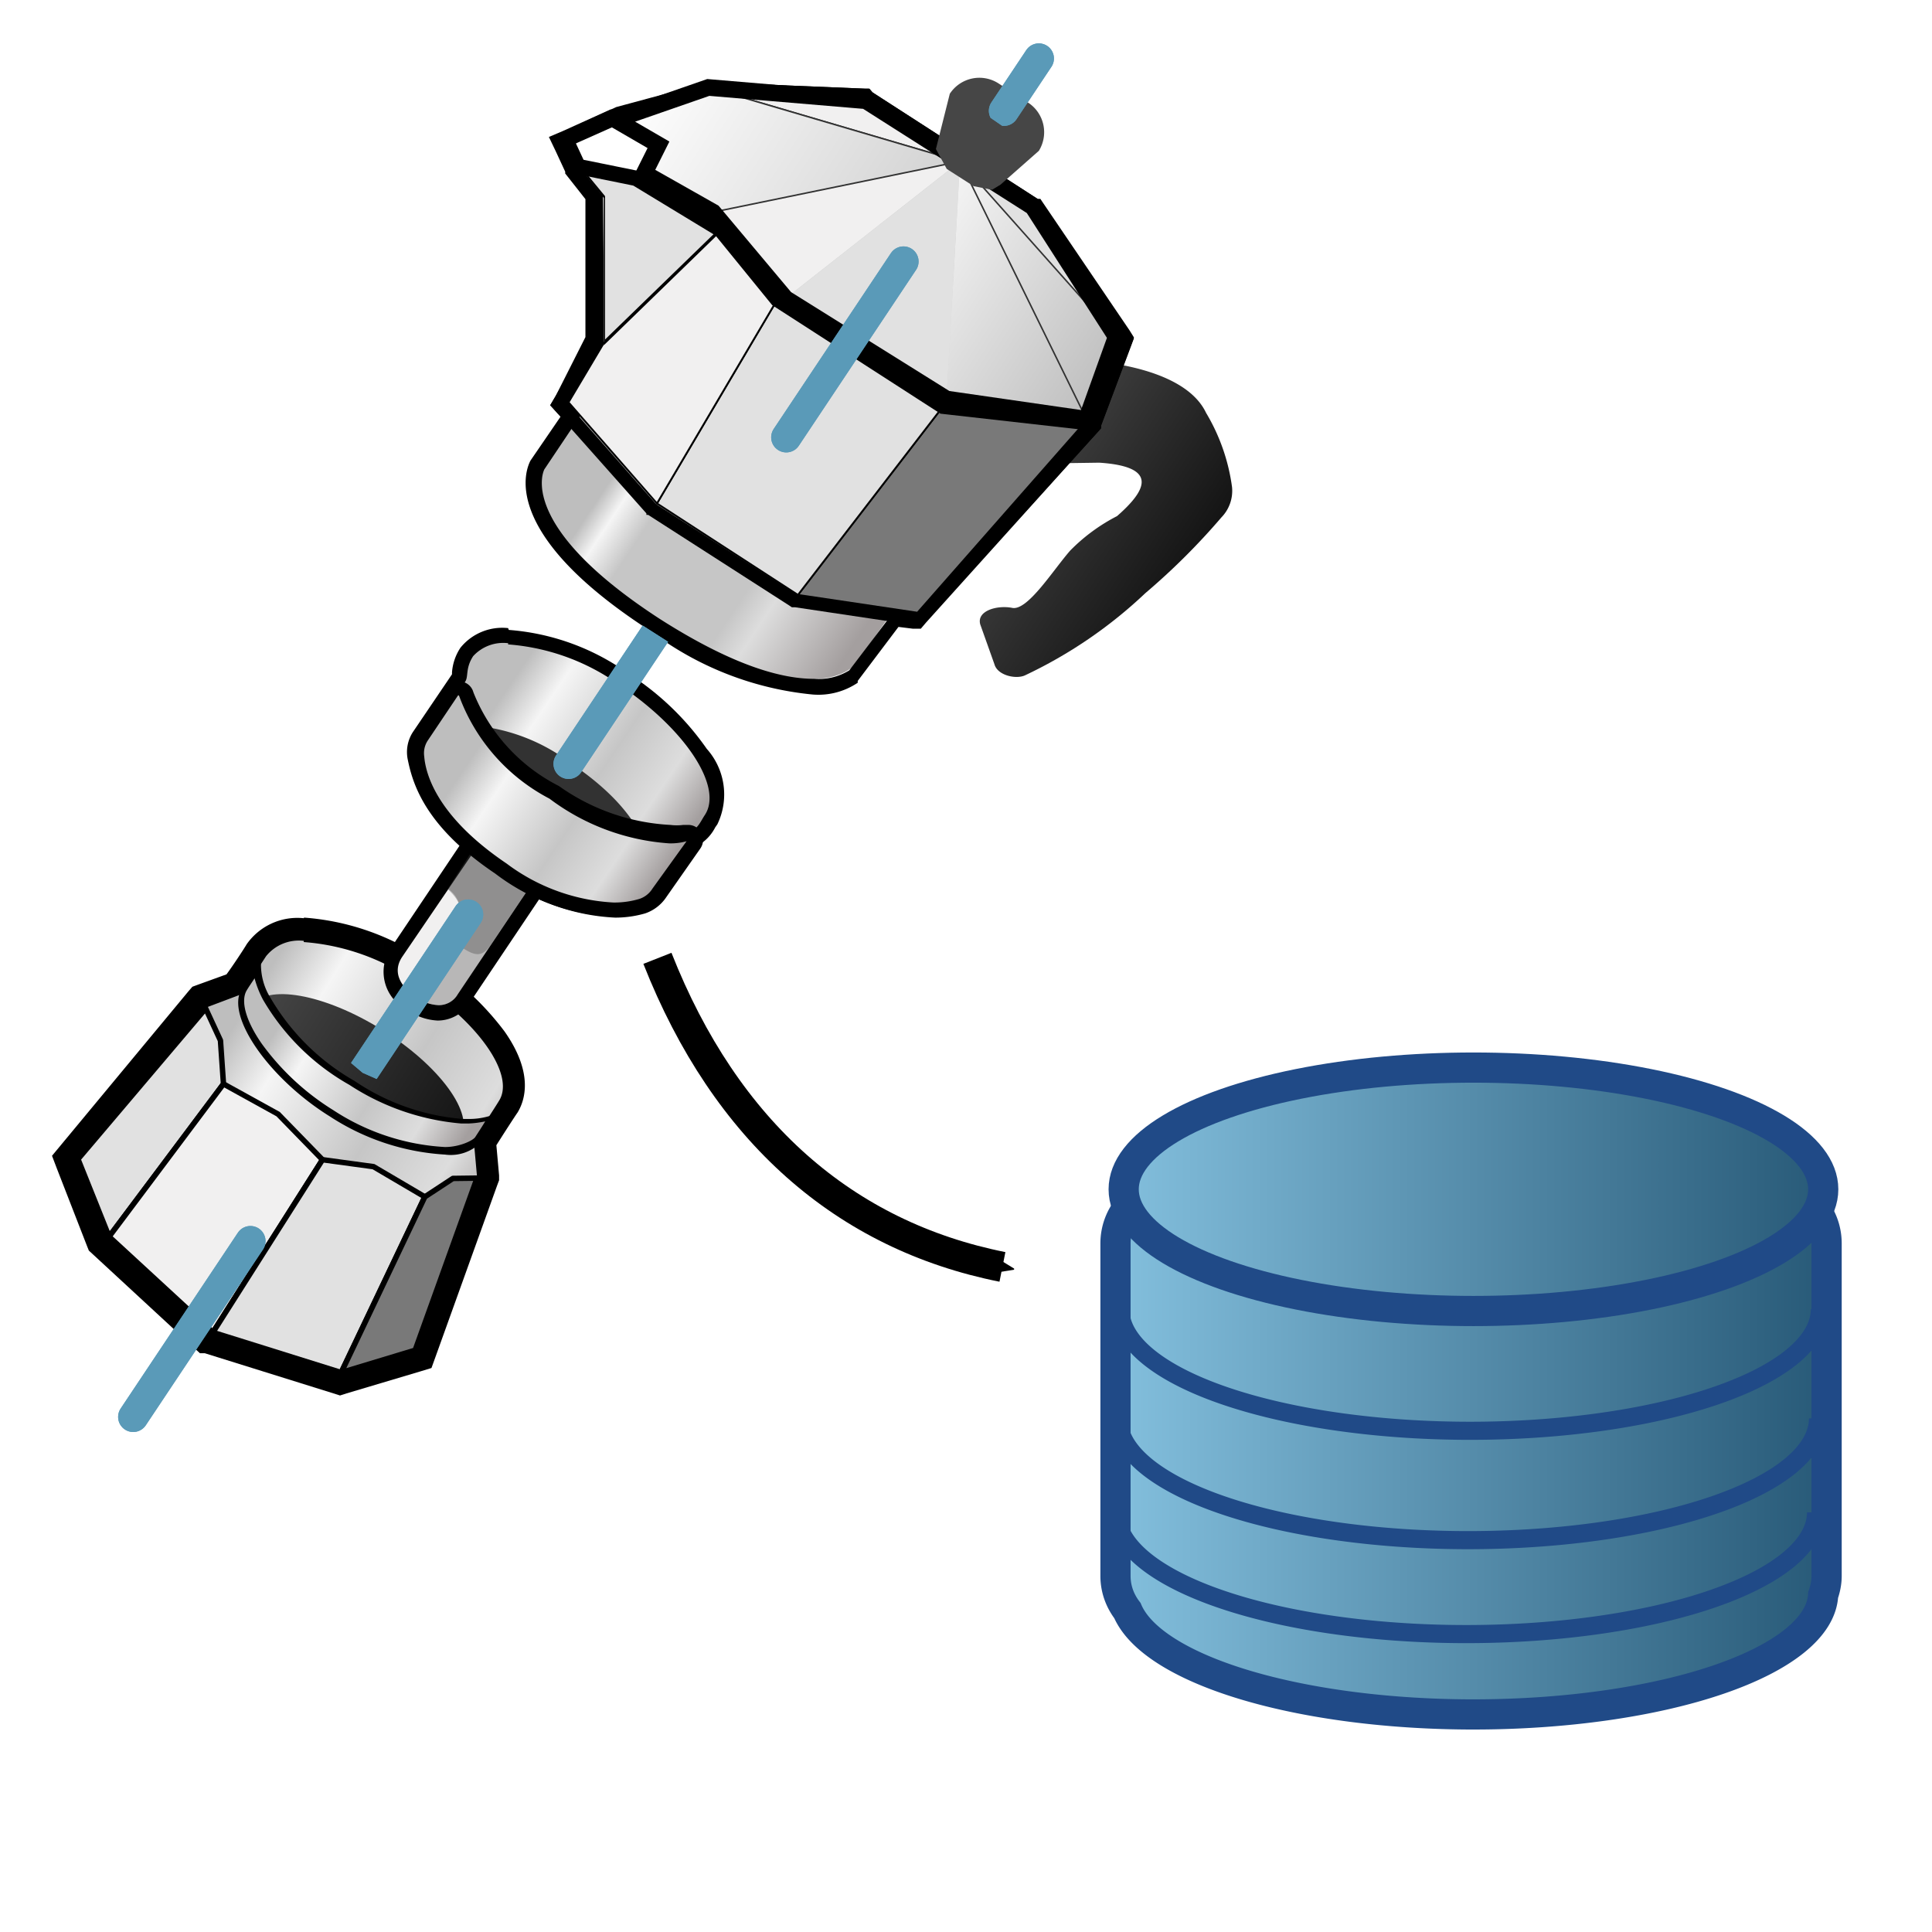<?xml version="1.0" encoding="UTF-8" standalone="no"?>
<svg
   xmlns:dc="http://purl.org/dc/elements/1.1/"
   xmlns:cc="http://creativecommons.org/ns#"
   xmlns:rdf="http://www.w3.org/1999/02/22-rdf-syntax-ns#"
   xmlns:svg="http://www.w3.org/2000/svg"
   xmlns="http://www.w3.org/2000/svg"
   xmlns:xlink="http://www.w3.org/1999/xlink"
   xmlns:sodipodi="http://sodipodi.sourceforge.net/DTD/sodipodi-0.dtd"
   xmlns:inkscape="http://www.inkscape.org/namespaces/inkscape"
   id="Layer_37"
   data-name="Layer 37"
   viewBox="0 0 64 64"
   version="1.1"
   sodipodi:docname="XCTSEMM_AP_AppIcon.svg"
   inkscape:version="1.0.2 (e86c870879, 2021-01-15, custom)"
   inkscape:export-filename="E:\WS\XCTNGPACK423_N9H\XCTSEMM_AP.prd\CNext\resources\AppDescription\XCTSEMM_AP_AppIcon@2x.png"
   inkscape:export-xdpi="192"
   inkscape:export-ydpi="192">
  <sodipodi:namedview
     pagecolor="#ffffff"
     bordercolor="#666666"
     borderopacity="1"
     objecttolerance="10"
     gridtolerance="10"
     guidetolerance="10"
     inkscape:pageopacity="0"
     inkscape:pageshadow="2"
     inkscape:window-width="2727"
     inkscape:window-height="1534"
     id="namedview242"
     showgrid="false"
     inkscape:zoom="15.75"
     inkscape:cx="32"
     inkscape:cy="32"
     inkscape:window-x="0"
     inkscape:window-y="0"
     inkscape:window-maximized="0"
     inkscape:current-layer="Layer_37" />
  <defs
     id="defs79">
    <marker
       style="overflow:visible;"
       id="Arrow2Send"
       refX="0.0"
       refY="0.0"
       orient="auto"
       inkscape:stockid="Arrow2Send"
       inkscape:isstock="true">
      <path
         transform="scale(0.3) rotate(180) translate(-2.3,0)"
         d="M 8.719,4.034 L -2.207,0.016 L 8.719,-4.002 C 6.973,-1.63 6.983,1.616 8.719,4.034 z "
         style="fill-rule:evenodd;stroke-width:0.625;stroke-linejoin:round;stroke:#000000;stroke-opacity:1;fill:#000000;fill-opacity:1"
         id="path1429" />
    </marker>
    <marker
       style="overflow:visible;"
       id="Arrow1Lend"
       refX="0.0"
       refY="0.0"
       orient="auto"
       inkscape:stockid="Arrow1Lend"
       inkscape:isstock="true">
      <path
         transform="scale(0.8) rotate(180) translate(12.5,0)"
         style="fill-rule:evenodd;stroke:#000000;stroke-width:1pt;stroke-opacity:1;fill:#000000;fill-opacity:1"
         d="M 0.0,0.0 L 5.0,-5.0 L -12.5,0.0 L 5.0,5.0 L 0.0,0.0 z "
         id="path1399" />
    </marker>
    <marker
       style="overflow:visible"
       id="Arrow1Lstart"
       refX="0.0"
       refY="0.0"
       orient="auto"
       inkscape:stockid="Arrow1Lstart"
       inkscape:isstock="true">
      <path
         transform="scale(0.8) translate(12.5,0)"
         style="fill-rule:evenodd;stroke:#000000;stroke-width:1pt;stroke-opacity:1;fill:#000000;fill-opacity:1"
         d="M 0.0,0.0 L 5.0,-5.0 L -12.5,0.0 L 5.0,5.0 L 0.0,0.0 z "
         id="path1396" />
    </marker>
    <linearGradient
       id="linearGradient1353"
       x1="5.11"
       y1="17.23"
       x2="22.78"
       y2="17.23"
       gradientUnits="userSpaceOnUse">
      <stop
         offset="0"
         stop-color="#82bedc"
         id="stop1349" />
      <stop
         offset="1"
         stop-color="#285a78"
         id="stop1351"
         style="stop-opacity:0" />
    </linearGradient>
    <style
       id="style2">.cls-1,.cls-18,.cls-3,.cls-34,.cls-35,.cls-4,.cls-42,.cls-43,.cls-45,.cls-5{fill:none;}.cls-1,.cls-11,.cls-18,.cls-2,.cls-21,.cls-22,.cls-3,.cls-31,.cls-32,.cls-33,.cls-34,.cls-35,.cls-38,.cls-39,.cls-40,.cls-41,.cls-42,.cls-43,.cls-45,.cls-5{stroke-miterlimit:10;}.cls-1{stroke-width:0.75px;stroke:url(#Dark_BLUE_gradient_LEFT);}.cls-2,.cls-7{fill:#fff;}.cls-18,.cls-2{stroke-width:0.5px;stroke:url(#Dark_BLUE_gradient_LEFT-2);}.cls-2{clip-path:url(#clip-path);}.cls-3,.cls-38,.cls-39,.cls-40,.cls-41{stroke:#323232;}.cls-43,.cls-5{stroke:#003755;}.cls-6{fill:#003755;}.cls-8{fill:url(#linear-gradient);}.cls-9{fill:url(#linear-gradient-2);}.cls-10{clip-path:url(#clip-path-2);}.cls-11,.cls-14,.cls-15,.cls-16,.cls-20,.cls-22,.cls-32,.cls-39{fill:#e1e1e1;}.cls-11,.cls-14,.cls-15,.cls-20,.cls-21,.cls-22,.cls-23,.cls-31,.cls-32,.cls-33,.cls-34,.cls-35,.cls-42{stroke:#000;}.cls-12,.cls-21,.cls-33,.cls-40{fill:#f1f0f0;}.cls-13{fill:#787878;}.cls-14,.cls-15,.cls-20,.cls-23,.cls-43,.cls-45{stroke-linecap:round;}.cls-14,.cls-15,.cls-20,.cls-23{stroke-linejoin:round;}.cls-14{stroke-width:0.07px;}.cls-15{stroke-width:0.25px;}.cls-17{clip-path:url(#clip-path-3);}.cls-19{fill:url(#linear-gradient-3);}.DARK-GREY-Fill{fill:url(#linear-gradient-4);}.cls-20,.cls-21,.cls-22,.cls-23{stroke-width:0.18px;}.cls-23,.cls-31{fill:#797979;}.cls-24{fill:url(#linear-gradient-5);}.cls-25{opacity:0.3;}.cls-26{fill:#323232;}.cls-27{fill:url(#linear-gradient-6);}.cls-28{fill:url(#linear-gradient-7);}.cls-29{fill:url(#linear-gradient-8);}.cls-30{fill:url(#linear-gradient-9);}.cls-31,.cls-32,.cls-33,.cls-34{stroke-width:0.06px;}.cls-35{stroke-width:0.51px;}.cls-36{fill:url(#linear-gradient-10);}.cls-37{fill:url(#white_left);}.cls-38,.cls-39,.cls-40,.cls-41{stroke-width:0.05px;}.cls-38{fill:url(#white_left-2);}.cls-41{fill:url(#white_front_right);}.cls-42{stroke-width:0.55px;}.cls-44{clip-path:url(#clip-path-4);}.cls-45{stroke:#5a9ab8;stroke-dasharray:7 6;}</style>
    <linearGradient
       id="Dark_BLUE_gradient_LEFT"
       x1="5.11"
       y1="17.23"
       x2="22.78"
       y2="17.23"
       gradientUnits="userSpaceOnUse">
      <stop
         offset="0"
         stop-color="#82bedc"
         id="stop4" />
      <stop
         offset="1"
         stop-color="#285a78"
         id="stop6" />
    </linearGradient>
    <linearGradient
       id="Dark_BLUE_gradient_LEFT-2"
       x1="5.24"
       y1="17.23"
       x2="22.65"
       y2="17.23"
       xlink:href="#Dark_BLUE_gradient_LEFT" />
    <clipPath
       id="clip-path">
      <circle
         class="cls-1"
         cx="13.95"
         cy="17.23"
         r="8.46"
         id="circle10" />
    </clipPath>
    <linearGradient
       id="linear-gradient"
       x1="16.7"
       y1="19.18"
       x2="37"
       y2="19.18"
       gradientUnits="userSpaceOnUse">
      <stop
         offset="0"
         stop-color="#285a78"
         id="stop13" />
      <stop
         offset="0.03"
         stop-color="#2c5e7c"
         id="stop15" />
      <stop
         offset="0.38"
         stop-color="#5a92b0"
         id="stop17" />
      <stop
         offset="0.64"
         stop-color="#77b2d0"
         id="stop19" />
      <stop
         offset="0.78"
         stop-color="#82bedc"
         id="stop21" />
    </linearGradient>
    <linearGradient
       id="linear-gradient-2"
       x1="21.9"
       y1="18.39"
       y2="18.39"
       xlink:href="#linear-gradient" />
    <clipPath
       id="clip-path-2">
      <circle
         class="cls-2"
         cx="13.95"
         cy="17.23"
         r="8.46"
         clip-path="url(#clip-path)"
         id="circle25" />
    </clipPath>
    <clipPath
       id="clip-path-3">
      <polygon
         id="contour_Ht"
         data-name="contour Ht"
         class="cls-3"
         points="19.42 17.54 16 16.4 12.63 16.56 9.82 17.68 9.14 17.35 10.12 15.54 13.15 14.28 12.55 12.59 17.88 9.91 25.69 9.91 31.63 11.76 32.43 15 27.53 17.48 19.42 17.54" />
    </clipPath>
    <linearGradient
       id="linear-gradient-3"
       x1="42.95"
       y1="59.66"
       x2="56.6"
       y2="59.66"
       gradientTransform="translate(17.25 -30.67) rotate(32.01)"
       gradientUnits="userSpaceOnUse">
      <stop
         offset="0.18"
         stop-color="#bebebe"
         id="stop30" />
      <stop
         offset="0.32"
         stop-color="#f5f5f5"
         id="stop32" />
      <stop
         offset="0.6"
         stop-color="#c6c6c6"
         id="stop34" />
      <stop
         offset="0.8"
         stop-color="#ddd"
         id="stop36" />
      <stop
         offset="0.96"
         stop-color="#a49f9f"
         id="stop38" />
    </linearGradient>
    <linearGradient
       id="linear-gradient-4"
       x1="45.54"
       y1="56.54"
       x2="53.73"
       y2="56.54"
       gradientTransform="translate(85.91 -6.06) rotate(90)"
       gradientUnits="userSpaceOnUse">
      <stop
         offset="0"
         stop-color="#464646"
         id="stop41" />
      <stop
         offset="1"
         stop-color="#141414"
         id="stop43" />
    </linearGradient>
    <linearGradient
       id="linear-gradient-5"
       x1="45"
       y1="56.73"
       x2="54.23"
       y2="56.73"
       xlink:href="#linear-gradient-3" />
    <linearGradient
       id="linear-gradient-6"
       x1="46.25"
       y1="28.53"
       x2="56.05"
       y2="28.53"
       gradientTransform="rotate(34,35.204,6.762)"
       xlink:href="#linear-gradient-3" />
    <linearGradient
       id="linear-gradient-7"
       x1="47.22"
       y1="29.08"
       x2="56.67"
       y2="29.08"
       gradientTransform="matrix(0.83,0.56,-0.56,0.83,8.72,-18.12)"
       xlink:href="#linear-gradient-3" />
    <linearGradient
       id="linear-gradient-8"
       x1="46.82"
       y1="20.27"
       x2="54.17"
       y2="20.27"
       gradientTransform="rotate(33.53,43.396,27.95)"
       xlink:href="#linear-gradient-4" />
    <linearGradient
       id="linear-gradient-9"
       x1="34.44"
       y1="28.14"
       x2="46.76"
       y2="28.14"
       gradientTransform="translate(22.66 -19.32) rotate(33.53)"
       gradientUnits="userSpaceOnUse">
      <stop
         offset="0.17"
         stop-color="#bebebe"
         id="stop50" />
      <stop
         offset="0.23"
         stop-color="#f5f5f5"
         id="stop52" />
      <stop
         offset="0.32"
         stop-color="#c6c6c6"
         id="stop54" />
      <stop
         offset="0.59"
         stop-color="#c6c6c6"
         id="stop56" />
      <stop
         offset="0.64"
         stop-color="#c6c6c6"
         id="stop58" />
      <stop
         offset="0.72"
         stop-color="#ddd"
         id="stop60" />
      <stop
         offset="0.96"
         stop-color="#a49f9f"
         id="stop62" />
    </linearGradient>
    <linearGradient
       id="linear-gradient-10"
       x1="31.72"
       y1="12.31"
       x2="50.22"
       y2="12.31"
       gradientTransform="rotate(33,38.03,23.51)"
       xlink:href="#linear-gradient-9" />
    <linearGradient
       id="white_left"
       x1="40.6"
       y1="10.76"
       x2="48.77"
       y2="10.76"
       gradientTransform="translate(19.33 -14.85) rotate(33)"
       gradientUnits="userSpaceOnUse">
      <stop
         offset="0"
         stop-color="#f5f5f5"
         id="stop66" />
      <stop
         offset="1"
         stop-color="#bebebe"
         id="stop68" />
    </linearGradient>
    <linearGradient
       id="white_left-2"
       x1="40.6"
       y1="9.75"
       x2="48.77"
       y2="9.75"
       xlink:href="#white_left" />
    <linearGradient
       id="white_front_right"
       x1="30.27"
       y1="10.34"
       x2="40.6"
       y2="10.34"
       gradientTransform="rotate(33,34.731,25.203)"
       gradientUnits="userSpaceOnUse">
      <stop
         offset="0"
         stop-color="#fff"
         id="stop72" />
      <stop
         offset="1"
         stop-color="#d2d2d2"
         id="stop74" />
    </linearGradient>
    <clipPath
       id="clip-path-4">
      <path
         id="cadre_64"
         data-name="cadre 64"
         class="cls-4"
         d="M3,66.75V36.94L33,50.75l1-5.5a34.83,34.83,0,0,1-4.4-1.65,34,34,0,0,1-3.89-3.79L3.63,32.52l9.92-4.83L42.5,41l1.7-2.8L15.7,24.37l5.24-8.6L38.1,28.29l5,3.19,5.49,0L22.19,13.84,25.34,9.1,57.75,17,46.07,9H67V66.41Z" />
    </clipPath>
    <linearGradient
       inkscape:collect="always"
       xlink:href="#linear-gradient-3"
       id="linearGradient252"
       gradientUnits="userSpaceOnUse"
       gradientTransform="rotate(32.01,62.087,14.734)"
       x1="42.95"
       y1="59.66"
       x2="56.6"
       y2="59.66" />
    <linearGradient
       inkscape:collect="always"
       xlink:href="#linear-gradient-4"
       id="linearGradient254"
       gradientUnits="userSpaceOnUse"
       gradientTransform="rotate(90,45.985,39.925)"
       x1="45.54"
       y1="56.54"
       x2="53.73"
       y2="56.54" />
    <linearGradient
       inkscape:collect="always"
       xlink:href="#linear-gradient-9"
       id="linearGradient256"
       gradientUnits="userSpaceOnUse"
       gradientTransform="rotate(33.53,43.396,27.95)"
       x1="34.44"
       y1="28.14"
       x2="46.76"
       y2="28.14" />
    <linearGradient
       inkscape:collect="always"
       xlink:href="#white_left"
       id="linearGradient258"
       gradientUnits="userSpaceOnUse"
       gradientTransform="rotate(33,34.731,25.203)"
       x1="40.6"
       y1="10.76"
       x2="48.77"
       y2="10.76" />
    <linearGradient
       inkscape:collect="always"
       xlink:href="#linear-gradient-4"
       id="linearGradient260"
       gradientUnits="userSpaceOnUse"
       gradientTransform="rotate(90,45.985,39.925)"
       x1="45.54"
       y1="56.54"
       x2="53.73"
       y2="56.54" />
    <linearGradient
       inkscape:collect="always"
       xlink:href="#Dark_BLUE_gradient_LEFT"
       id="linearGradient1308"
       x1="35.063"
       y1="39.905"
       x2="58.238"
       y2="39.905"
       gradientUnits="userSpaceOnUse" />
    <linearGradient
       inkscape:collect="always"
       xlink:href="#Dark_BLUE_gradient_LEFT"
       id="linearGradient1316"
       x1="35.063"
       y1="53.27"
       x2="58.238"
       y2="53.27"
       gradientUnits="userSpaceOnUse" />
  </defs>
  <title
     id="title81">1910_A33AAe__R21XArtboard 1</title>
  <g
     id="g433"
     transform="translate(-17.587,-8.063)">
    <g
       id="AAAA_copy_7"
       data-name="AAAA copy 7">
      <g
         id="Reserve_EAU_01_copy_19"
         data-name="Reserve EAU   ****01 copy 19">
        <g
           id="CONTOUR_"
           data-name="CONTOUR    ***">
          <path
             class="cls-19"
             d="m 24.45,52.53 -3.56,-3.28 -1.15,-2.86 4.44,-5.24 1.15,-0.42 0.75,-1.15 a 1.71,1.71 0 0 1 1.57,-0.68 7.88,7.88 0 0 1 3.83,1.32 8.75,8.75 0 0 1 2.52,2.29 c 0.63,0.89 0.78,1.7 0.42,2.27 l -0.76,1.22 0.11,1.18 -2.14,6 -2.74,0.83 z"
             id="path146"
             style="fill:url(#linearGradient252)" />
          <path
             d="m 27.65,39.27 a 7.44,7.44 0 0 1 3.63,1.27 c 2.13,1.33 3.4,3.14 2.83,4 -0.08,0.14 -0.83,1.29 -0.83,1.29 l 0.11,1.22 -2,5.7 -2.46,0.74 -4.25,-1.34 -3.47,-3.15 -1,-2.57 4.23,-5 1.14,-0.43 0.82,-1.26 a 1.39,1.39 0 0 1 1.25,-0.51 m 0,-0.75 v 0 a 2.05,2.05 0 0 0 -1.89,0.86 c -0.1,0.17 -0.47,0.73 -0.67,1 l -0.94,0.34 -0.19,0.07 -0.13,0.15 -4.23,5.1 -0.29,0.35 0.16,0.42 1,2.57 0.06,0.15 0.13,0.12 3.43,3.17 0.12,0.11 h 0.16 l 4.26,1.33 0.22,0.07 0.22,-0.07 2.45,-0.73 0.36,-0.11 0.13,-0.36 2.05,-5.7 0.06,-0.16 V 47 l -0.09,-1 c 0.22,-0.35 0.64,-1 0.7,-1.08 0.25,-0.41 0.54,-1.31 -0.43,-2.69 a 9.39,9.39 0 0 0 -2.64,-2.39 8.26,8.26 0 0 0 -4,-1.38 z"
             id="path148" />
        </g>
        <ellipse
           id="top_1-2"
           data-name="top 1"
           class="DARK-GREY-Fill"
           cx="29.37"
           cy="43.58"
           rx="1.65"
           ry="4.09"
           transform="rotate(-57.99,29.367,43.576)"
           style="fill:url(#linearGradient254)" />
        <g
           id="Layer_134_copy_25"
           data-name="Layer 134 copy 25">
          <polygon
             id="n1"
             class="cls-20"
             points="24.89,42.53 24.4,41.47 20.17,46.46 21.2,49.03 24.99,43.97 " />
          <polygon
             id="n2"
             class="cls-21"
             points="26.8,44.97 28.27,46.48 24.64,52.2 21.2,49.03 24.99,43.97 " />
          <polygon
             id="n_3"
             data-name="n 3"
             class="cls-22"
             points="29.96,46.71 28.27,46.48 24.64,52.2 28.89,53.53 31.66,47.71 " />
          <polygon
             id="n_4"
             data-name="n 4"
             class="cls-23"
             points="32.59,47.1 33.39,47.09 31.34,52.79 28.89,53.53 31.66,47.71 " />
        </g>
        <g
           id="col_2"
           data-name="col  2">
          <path
             class="cls-24"
             d="m 32.3,46.14 a 7.7,7.7 0 0 1 -3.75,-1.24 8.32,8.32 0 0 1 -2.4,-2.23 c -0.56,-0.8 -0.74,-1.49 -0.5,-1.88 l 0.43,-0.66 a 2.9,2.9 0 0 0 0.34,1 7.46,7.46 0 0 0 2.79,2.77 7.78,7.78 0 0 0 3.65,1.28 h 0.25 a 4,4 0 0 0 0.77,-0.13 c -0.15,0.24 -0.37,0.57 -0.47,0.72 -0.1,0.15 -0.54,0.37 -1.11,0.37 z"
             id="path157"
             style="fill:url(#linear-gradient-5)" />
          <path
             d="m 26,40.39 a 3.33,3.33 0 0 0 0.3,0.79 7.67,7.67 0 0 0 2.86,2.82 8,8 0 0 0 3.7,1.28 h 0.26 a 3.25,3.25 0 0 0 0.54,-0.07 c -0.12,0.2 -0.26,0.41 -0.33,0.52 -0.07,0.11 -0.51,0.33 -1,0.33 a 7.49,7.49 0 0 1 -3.7,-1.22 8.38,8.38 0 0 1 -2.37,-2.2 c -0.53,-0.76 -0.71,-1.42 -0.5,-1.77 0.07,-0.12 0.19,-0.29 0.3,-0.46 m 0.15,-0.6 z m 0,0 c 0,0 -0.44,0.67 -0.61,1 -0.57,0.9 0.92,3 2.92,4.24 a 7.81,7.81 0 0 0 3.81,1.26 1.39,1.39 0 0 0 1.2,-0.42 c 0.15,-0.26 0.64,-1 0.64,-1 a 2.37,2.37 0 0 1 -1,0.24 h -0.25 a 7.44,7.44 0 0 1 -3.59,-1.26 7.55,7.55 0 0 1 -2.77,-2.73 2.08,2.08 0 0 1 -0.32,-1.3 z"
             id="path159" />
        </g>
      </g>
      <g
         id="FILTER_ok_02_copy_18"
         data-name="FILTER  ok ***02 copy 18">
        <g
           id="part_02_copy_33"
           data-name="part  02 copy 33">
          <path
             class="cls-12"
             d="m 32.11,41.61 a 1.71,1.71 0 0 1 -0.89,-0.31 1.69,1.69 0 0 1 -0.63,-0.72 1,1 0 0 1 0.12,-1 l 2.55,-3.79 a 1.35,1.35 0 0 1 1.88,-0.37 1.35,1.35 0 0 1 0.37,1.88 L 33,41.14 a 1,1 0 0 1 -0.89,0.47 z"
             id="path163" />
          <path
             d="M 34.39,35.48 A 1.07,1.07 0 0 1 35,35.67 1.1,1.1 0 0 1 35.3,37.2 L 32.75,41 a 0.72,0.72 0 0 1 -0.64,0.36 1.38,1.38 0 0 1 -0.75,-0.27 c -0.5,-0.34 -0.79,-0.82 -0.45,-1.33 L 33.47,36 a 1.11,1.11 0 0 1 0.92,-0.48 m 0,-0.5 a 1.61,1.61 0 0 0 -1.34,0.7 l -2.55,3.8 a 1.41,1.41 0 0 0 0.58,2 1.9,1.9 0 0 0 1,0.35 1.25,1.25 0 0 0 1.06,-0.58 l 2.55,-3.8 a 1.61,1.61 0 0 0 -0.44,-2.23 1.56,1.56 0 0 0 -0.89,-0.27 z"
             id="path165" />
          <g
             id="ombre_"
             data-name="ombre  ****"
             class="cls-25">
            <path
               class="cls-26"
               d="m 32.75,39.36 v 0 c -0.5,-0.34 0.71,-0.9 -0.33,-1.84 l 1,-1.56 A 1.11,1.11 0 0 1 35,35.67 v 0 a 1.1,1.1 0 0 1 0.3,1.53 l -1.44,2.14 c -0.34,0.51 -0.6,0.36 -1.11,0.02 z"
               id="path167" />
          </g>
          <g
             id="ombre_2"
             data-name="ombre  ****"
             class="cls-25">
            <path
               class="cls-26"
               d="m 31.26,41 c 0,0 0.66,-1 1.46,-2.18 a 1,1 0 0 0 -0.3,-1.32 l 1,-1.56 A 1.11,1.11 0 0 1 35,35.67 v 0 a 1.1,1.1 0 0 1 0.3,1.53 L 32.76,41 c -0.34,0.5 -0.9,0.46 -1.5,0 z"
               id="path170" />
          </g>
        </g>
        <g
           id="contour_2"
           data-name="contour****">
          <path
             class="cls-27"
             d="m 37.85,38.22 a 6.79,6.79 0 0 1 -3.72,-1.38 c -2.15,-1.45 -2.62,-2.75 -2.78,-3.6 a 0.92,0.92 0 0 1 0.12,-0.74 l 1.32,-2 a 0.35,0.35 0 0 0 0,-0.13 1.43,1.43 0 0 1 0.24,-0.71 1.59,1.59 0 0 1 1.37,-0.54 7.54,7.54 0 0 1 3.88,1.42 9,9 0 0 1 2.51,2.46 c 0.59,0.9 0.71,1.69 0.35,2.23 l -0.07,0.12 a 1.2,1.2 0 0 1 -0.42,0.46 l -1.34,1.9 a 1.17,1.17 0 0 1 -0.71,0.44 3,3 0 0 1 -0.75,0.09 z"
             id="path174"
             style="fill:url(#linear-gradient-6)" />
          <path
             d="m 34.42,29.41 a 7.27,7.27 0 0 1 3.74,1.38 c 2.13,1.44 3.4,3.35 2.77,4.28 -0.12,0.18 -0.21,0.42 -0.45,0.53 l -1.37,1.94 a 0.94,0.94 0 0 1 -0.58,0.35 2.67,2.67 0 0 1 -0.68,0.08 6.58,6.58 0 0 1 -3.58,-1.34 c -2.09,-1.41 -2.52,-2.64 -2.68,-3.44 a 0.69,0.69 0 0 1 0.09,-0.55 l 1.32,-2 c 0.11,-0.17 0,-0.44 0.26,-0.84 a 1.35,1.35 0 0 1 1.16,-0.43 m 0,-0.5 a 1.78,1.78 0 0 0 -1.58,0.65 1.7,1.7 0 0 0 -0.28,0.82 v 0.06 l -1.3,1.92 a 1.22,1.22 0 0 0 -0.16,0.93 c 0.18,0.89 0.66,2.25 2.89,3.75 a 7,7 0 0 0 3.86,1.43 3.39,3.39 0 0 0 0.81,-0.1 1.36,1.36 0 0 0 0.87,-0.56 L 40.82,36 a 1.45,1.45 0 0 0 0.46,-0.53 l 0.07,-0.1 A 2.27,2.27 0 0 0 41,32.87 9.19,9.19 0 0 0 38.44,30.4 a 7.8,7.8 0 0 0 -4,-1.47 z"
             id="path176" />
        </g>
        <g
           id="Layer_133_copy_26"
           data-name="Layer 133 copy 26">
          <path
             class="cls-26"
             d="m 37.79,37.65 a 6.66,6.66 0 0 1 -3.5,-1.39 c -0.76,-0.52 -2.26,-1.87 -2.45,-3.28 l 0.18,-0.25 c 0.12,-0.18 0.27,-0.42 0.3,-0.45 a 3.09,3.09 0 0 1 0.83,-0.11 6.23,6.23 0 0 1 3.34,1.26 c 1.63,1.1 2.5,2.25 2.58,3.43 L 39,37 38.63,37.56 a 3.37,3.37 0 0 1 -0.84,0.09 z"
             id="path179" />
          <path
             class="cls-26"
             d="m 33.15,32.23 a 6.15,6.15 0 0 1 3.3,1.25 c 1.6,1.08 2.46,2.2 2.56,3.34 l -0.2,0.31 -0.24,0.34 A 2.5,2.5 0 0 1 37.79,37.59 6.55,6.55 0 0 1 34.32,36.21 5.78,5.78 0 0 1 31.9,33 l 0.17,-0.26 c 0.1,-0.16 0.23,-0.36 0.28,-0.42 a 2.58,2.58 0 0 1 0.8,-0.11 m 0,-0.12 a 2.59,2.59 0 0 0 -0.86,0.13 c 0,0 -0.35,0.51 -0.51,0.75 a 5.73,5.73 0 0 0 2.48,3.31 6.84,6.84 0 0 0 3.53,1.4 2.7,2.7 0 0 0 0.85,-0.13 l 0.49,-0.72 C 39.08,36.22 38.79,34.9 36.52,33.36 a 6.18,6.18 0 0 0 -3.37,-1.27 z"
             id="path181" />
          <path
             class="cls-28"
             d="m 37.91,38.21 a 6.61,6.61 0 0 1 -3.68,-1.34 c -2.34,-1.57 -2.78,-3 -2.84,-3.73 a 1.06,1.06 0 0 1 0.16,-0.69 l 1,-1.49 a 0.23,0.23 0 0 1 0.2,-0.11 v 0 A 0.22,0.22 0 0 1 33,31 a 6.14,6.14 0 0 0 3,3.3 7.17,7.17 0 0 0 3.79,1.41 1.86,1.86 0 0 0 0.51,-0.06 h 0.07 a 0.25,0.25 0 0 1 0.2,0.1 0.26,0.26 0 0 1 0,0.3 l -1.13,1.6 a 1.07,1.07 0 0 1 -0.57,0.44 3,3 0 0 1 -0.96,0.12 z"
             id="path183"
             style="fill:url(#linear-gradient-7)" />
          <path
             d="m 32.79,31.1 a 6.29,6.29 0 0 0 3,3.42 7.44,7.44 0 0 0 3.96,1.48 1.93,1.93 0 0 0 0.58,-0.07 L 39.2,37.5 a 0.81,0.81 0 0 1 -0.43,0.34 2.88,2.88 0 0 1 -0.86,0.12 6.46,6.46 0 0 1 -3.54,-1.29 c -2.28,-1.54 -2.68,-2.93 -2.73,-3.55 a 0.76,0.76 0 0 1 0.12,-0.53 l 1,-1.49 m 0,-0.49 a 0.48,0.48 0 0 0 -0.41,0.21 l -1,1.49 a 1.25,1.25 0 0 0 -0.21,0.85 c 0.06,0.76 0.53,2.29 3,3.92 a 6.91,6.91 0 0 0 3.82,1.38 3.54,3.54 0 0 0 1,-0.14 1.37,1.37 0 0 0 0.7,-0.54 l 1.12,-1.6 a 0.5,0.5 0 0 0 0,-0.59 0.48,0.48 0 0 0 -0.4,-0.2 h -0.16 v 0 a 1.69,1.69 0 0 1 -0.42,0 7,7 0 0 1 -3.7,-1.29 5.94,5.94 0 0 1 -2.83,-3.1 0.49,0.49 0 0 0 -0.4,-0.36 z"
             id="path185" />
          <path
             class="cls-4"
             d="m 40.94,35.12 c -0.62,0.92 -2.85,0.51 -5,-0.93 -2.15,-1.44 -3.35,-3.35 -2.72,-4.27 0.63,-0.92 2.85,-0.51 5,0.92 2.15,1.43 3.35,3.35 2.72,4.28 z"
             id="path187" />
        </g>
      </g>
      <g
         id="partie_haute_copy_26"
         data-name="partie haute *** copy 26">
        <path
           id="poignée"
           class="cls-29"
           d="M 50.49,23.44 54,23.39 c 2,0.13 1.55,0.93 0.59,1.77 a 6.05,6.05 0 0 0 -1.55,1.14 c -0.57,0.65 -1.41,2 -1.92,1.9 -0.51,-0.1 -1.19,0.1 -1.06,0.55 l 0.47,1.32 c 0.1,0.36 0.69,0.5 1,0.37 a 15.24,15.24 0 0 0 4,-2.73 22.42,22.42 0 0 0 2.52,-2.51 1.26,1.26 0 0 0 0.35,-1 6.46,6.46 0 0 0 -0.86,-2.46 C 56.76,20.09 53.43,20 53.43,20 Z"
           style="fill:url(#linear-gradient-8)" />
        <path
           class="cls-30"
           d="m 45.94,30.05 c 0,0 -1.39,1.87 -6.61,-1.52 -4.85,-3.15 -3.68,-5.06 -3.68,-5.06 l 1.49,-2.3 10.35,6.68 z"
           id="path192"
           style="fill:url(#linearGradient256)" />
        <g
           id="contour_cafe-2"
           data-name="contour cafe">
          <path
             d="m 41.08,11.32 5.16,0.21 5.46,3.52 2.89,4.26 -1,2.68 -5.59,6.37 -0.76,-0.09 -1.52,2 a 1.93,1.93 0 0 1 -1.17,0.28 c -1,0 -2.6,-0.38 -5.13,-2 -4.79,-3.12 -3.8,-4.94 -3.8,-4.94 l 1.2,-1.79 -0.37,-0.39 1.14,-2 v -4.87 l -0.78,-1 -0.32,-0.69 1.64,-0.76 3,-0.81 M 41.07,10.8 H 41 l -3,0.81 v 0 0 l -1.64,0.76 -0.45,0.21 0.21,0.45 0.32,0.69 v 0.06 0 l 0.67,0.85 v 4.57 l -1.11,1.97 -0.19,0.32 0.25,0.27 0.1,0.1 -1,1.46 c -0.14,0.27 -1.09,2.37 3.95,5.63 a 10.58,10.58 0 0 0 5.4,2.12 2.33,2.33 0 0 0 1.49,-0.39 v 0 -0.06 l 1.35,-1.79 0.48,0.06 h 0.26 l 0.17,-0.2 5.74,-6.37 0.06,-0.07 v -0.09 l 1,-2.67 0.09,-0.25 L 55,19 52.11,14.74 52.05,14.65 H 51.96 L 46.5,11.13 46.39,11 H 46.26 L 41.1,10.79 Z"
             id="path194" />
        </g>
        <g
           id="Top_1-3"
           data-name="Top 1">
          <polygon
             id="B1-2"
             data-name="B1"
             class="cls-31"
             points="48.83,21.52 44.02,27.77 47.98,28.36 53.53,22.05 " />
          <polygon
             id="B2-2"
             data-name="B2"
             class="cls-32"
             points="48.83,21.52 43.34,17.98 39.35,24.74 44.02,27.77 " />
          <polygon
             id="B3-2"
             data-name="B3"
             class="cls-33"
             points="36.42,21.39 39.35,24.74 43.34,17.98 41.46,15.67 37.58,19.44 " />
          <g
             id="B_4-2"
             data-name="B 4">
            <polygon
               class="cls-16"
               points="41.44,15.69 37.61,19.38 37.56,14.56 36.76,13.57 38.66,14 "
               id="polygon200" />
            <path
               d="m 36.88,13.67 1.76,0.35 2.73,1.66 -3.74,3.63 v -4.75 0 l -0.7,-0.85 m -0.14,-0.09 0.8,1 V 19.5 L 41.47,15.73 38.66,14 36.74,13.61 Z"
               id="path202" />
          </g>
          <polygon
             id="contour_Ht-4"
             data-name="contour Ht"
             class="cls-34"
             points="36.74,13.58 36.42,12.89 37.99,12.19 40.59,12.76 41.08,11.31 46.21,11.53 51.74,15.1 54.62,19.33 53.53,22.05 48.83,21.52 43.34,17.98 41.46,15.67 38.66,13.97 " />
        </g>
        <g
           id="contour_cafe-3"
           data-name="contour cafe">
          <path
             d="m 41.08,11.32 5.13,0.21 5.53,3.57 2.88,4.23 -1,2.66 -5.62,6.37 -4,-0.59 -4.67,-3 -2.93,-3.32 1.14,-2 v -4.87 l -0.78,-1 -0.32,-0.69 1.57,-0.7 3.09,-0.87 m -0.06,-0.5 h -0.08 l -3.09,0.87 h -0.06 l -1.57,0.71 -0.47,0.2 0.22,0.46 0.32,0.69 v 0.06 0 l 0.67,0.85 v 4.57 l -0.98,1.94 -0.18,0.31 0.23,0.27 2.95,3.32 v 0.05 h 0.06 l 4.67,3 0.09,0.06 h 0.11 l 3.95,0.59 h 0.27 l 0.18,-0.21 5.67,-6.24 0.06,-0.07 v -0.08 l 1,-2.66 0.09,-0.24 L 55,19.05 52.12,14.82 52.06,14.74 52,14.68 46.47,11.11 46.37,11 H 46.23 L 41.1,10.79 Z"
             id="path207" />
        </g>
        <polyline
           id="contour_Ht-5"
           data-name="contour Ht"
           class="cls-35"
           points="53.53 22.05 48.83 21.52 43.34 17.98 41.46 15.67 38.66 13.97 36.74 13.58 36.42 12.89" />
        <g
           id="Layer_131_copy_26"
           data-name="Layer 131 copy 26">
          <polygon
             id="contour"
             class="cls-36"
             points="43.61,17.95 41.21,15.09 38.93,13.8 39.4,12.86 37.97,12.03 41.05,10.96 46.27,11.4 51.8,14.92 54.56,19.22 53.58,21.95 48.94,21.28 "
             style="fill:url(#linear-gradient-10)" />
          <g
             id="in_copy_26"
             data-name="in  ** copy 26">
            <polygon
               class="cls-12"
               points="49.39,13.41 43.61,17.95 41.21,15.09 "
               id="polygon212" />
            <polygon
               class="cls-16"
               points="49.39,13.41 43.61,17.95 48.94,21.28 "
               id="polygon214" />
            <polygon
               class="cls-37"
               points="49.39,13.41 53.58,21.95 48.94,21.28 "
               id="polygon216"
               style="fill:url(#linearGradient258)" />
            <polygon
               class="cls-38"
               points="51.8,14.92 49.39,13.41 53.58,21.95 54.56,19.22 "
               id="polygon218"
               style="fill:url(#white_left-2)" />
            <polygon
               class="cls-39"
               points="54.56,19.22 49.39,13.41 50.04,13.84 51.8,14.92 "
               id="polygon220" />
            <polygon
               class="cls-39"
               points="49.39,13.41 50.04,13.84 46.27,11.4 "
               id="polygon222" />
            <polygon
               class="cls-40"
               points="49.39,13.41 41.05,10.96 46.27,11.4 "
               id="polygon224" />
            <polygon
               class="cls-41"
               points="37.97,12.03 39.4,12.86 38.93,13.8 41.21,15.09 49.39,13.41 41.05,10.96 "
               id="polygon226"
               style="fill:url(#white_front_right)" />
          </g>
          <polygon
             id="contour-2"
             data-name="contour"
             class="cls-42"
             points="43.61,17.95 41.21,15.09 38.93,13.8 39.4,12.86 37.97,12.03 41.05,10.96 46.27,11.4 51.8,14.92 54.56,19.22 53.58,21.95 48.94,21.28 " />
        </g>
        <path
           id="bouton"
           class="DARK-GREY-Fill"
           d="m 52,13.06 -1.27,1.12 -0.28,0.17 -0.61,-0.12 -0.89,-0.57 -0.36,-0.66 0.46,-1.83 a 1.17,1.17 0 0 1 1.62,-0.34 l 1,0.65 A 1.17,1.17 0 0 1 52,13.06 Z"
           style="fill:url(#linearGradient260)" />
      </g>
    </g>
    <g
       id="AXE_Diag_"
       data-name="AXE Diag   ***">
      <g
         class="cls-44"
         clip-path="url(#clip-path-4)"
         id="g237">
        <line
           id="Bleu"
           class="cls-45"
           x1="22"
           y1="55"
           x2="52"
           y2="10" />
        <line
           id="Bleu-2"
           data-name="Bleu"
           class="cls-45"
           x1="22"
           y1="55"
           x2="52"
           y2="10" />
      </g>
    </g>
  </g>
  <g
     id="g1390"
     transform="translate(2.159,-0.508)">
    <ellipse
       style="fill:#000000;stroke-width:3.78;stroke-dasharray:1.002, 2.003"
       id="path435"
       cx="46.762"
       cy="39.905"
       rx="11.587"
       ry="4.032" />
    <path
       id="ellipse439-2"
       style="fill:url(#linearGradient1316);fill-opacity:1;stroke:#204a87;stroke-width:1;stroke-miterlimit:4;stroke-dasharray:none;stroke-dashoffset:0"
       d="m 36.684,39.809 c -1.047,0 -1.891,0.844 -1.891,1.891 v 11.014 c 0,0.434 0.151,0.828 0.395,1.146 a 11.587,4.032 0 0 0 11.463,3.441 11.587,4.032 0 0 0 11.584,-3.959 c 0.069,-0.197 0.115,-0.407 0.115,-0.629 V 41.699 c 0,-1.047 -0.844,-1.891 -1.891,-1.891 z" />
    <ellipse
       style="fill:url(#linearGradient1308);fill-opacity:1;stroke:#204a87;stroke-width:1;stroke-miterlimit:4;stroke-dasharray:none;stroke-dashoffset:0;stroke-opacity:1"
       id="ellipse439"
       cx="46.651"
       cy="39.905"
       rx="11.587"
       ry="4.032" />
    <path
       style="fill:none;fill-opacity:1;stroke:#204a87;stroke-width:0.6;stroke-linejoin:round;stroke-miterlimit:4;stroke-dasharray:none;stroke-dashoffset:0;stroke-opacity:1"
       id="ellipse439-5"
       sodipodi:type="arc"
       sodipodi:cx="46.539684"
       sodipodi:cy="43.873016"
       sodipodi:rx="11.587301"
       sodipodi:ry="4.0317459"
       sodipodi:start="0"
       sodipodi:end="3.1824811"
       sodipodi:open="true"
       sodipodi:arc-type="arc"
       d="M 58.127,43.873 A 11.587,4.032 0 0 1 52.196,47.392 11.587,4.032 0 0 1 40.475,47.308 11.587,4.032 0 0 1 34.962,43.708" />
    <path
       style="fill:none;fill-opacity:1;stroke:#204a87;stroke-width:0.6;stroke-linejoin:round;stroke-miterlimit:4;stroke-dasharray:none;stroke-dashoffset:0;stroke-opacity:1"
       id="ellipse439-5-6"
       sodipodi:type="arc"
       sodipodi:cx="46.476215"
       sodipodi:cy="47.495499"
       sodipodi:rx="11.587301"
       sodipodi:ry="4.0317459"
       sodipodi:start="0"
       sodipodi:end="3.1824811"
       sodipodi:open="true"
       sodipodi:arc-type="arc"
       d="M 58.064,47.495 A 11.587,4.032 0 0 1 52.133,51.014 11.587,4.032 0 0 1 40.411,50.931 11.587,4.032 0 0 1 34.899,47.331" />
    <path
       style="fill:none;fill-opacity:1;stroke:#204a87;stroke-width:0.6;stroke-linejoin:round;stroke-miterlimit:4;stroke-dasharray:none;stroke-dashoffset:0;stroke-opacity:1"
       id="ellipse439-5-4"
       sodipodi:type="arc"
       sodipodi:cx="46.412724"
       sodipodi:cy="50.606609"
       sodipodi:rx="11.587301"
       sodipodi:ry="4.0317459"
       sodipodi:start="0"
       sodipodi:end="3.1824811"
       sodipodi:open="true"
       sodipodi:arc-type="arc"
       d="m 58,50.607 a 11.587,4.032 0 0 1 -5.931,3.519 11.587,4.032 0 0 1 -11.721,-0.083 11.587,4.032 0 0 1 -5.513,-3.6" />
  </g>
  <path
     style="fill:none;fill-rule:evenodd;stroke:#000000;stroke-width:1px;stroke-linecap:butt;stroke-linejoin:miter;stroke-opacity:1;marker-end:url(#Arrow2Send)"
     d="m 21.778,31.746 c 2.266,5.751 6.218,9.182 11.429,10.222"
     id="path1394"
     sodipodi:nodetypes="cc" />
</svg>
